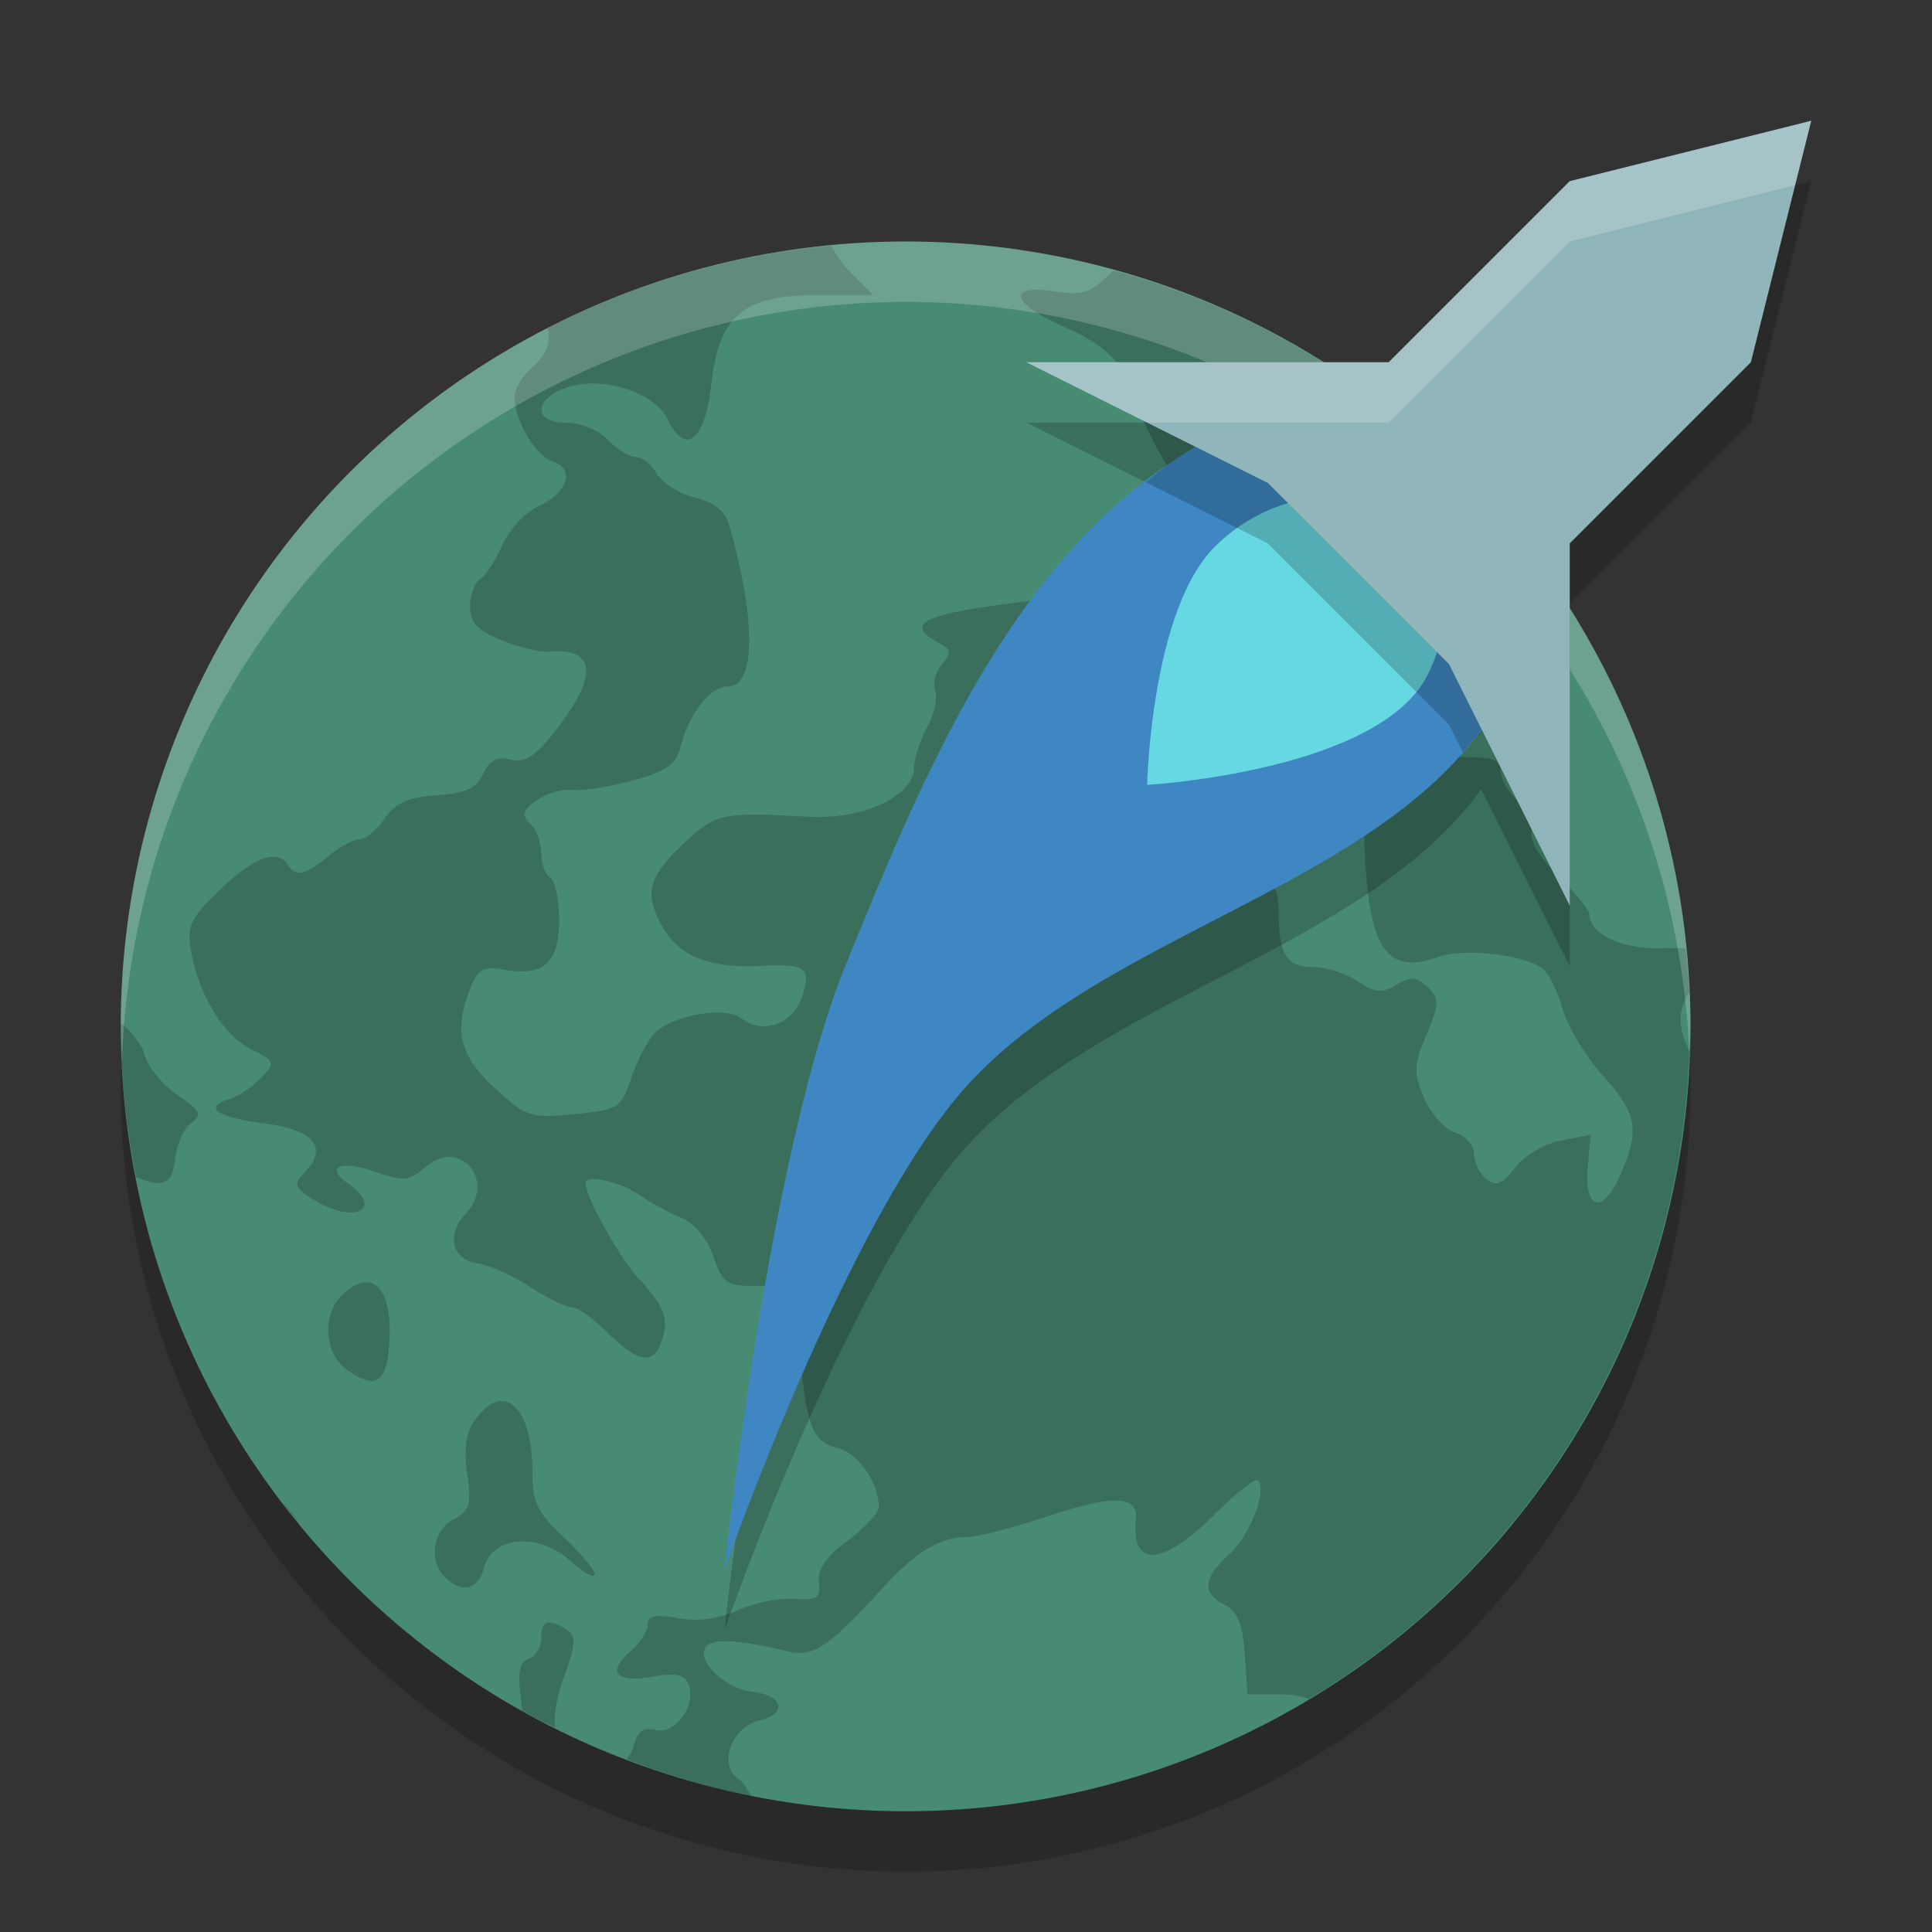 <svg xmlns="http://www.w3.org/2000/svg" width="32" height="32" version="1.1"><rect width="100%" height="100%" fill="#333333" stroke="none"/><defs>
<linearGradient id="ucPurpleBlue" x1="0%" y1="0%" x2="100%" y2="100%">
  <stop offset="0%" style="stop-color:#B794F4;stop-opacity:1"/>
  <stop offset="100%" style="stop-color:#4299E1;stop-opacity:1"/>
</linearGradient>
</defs>
 <circle style="opacity:0.2" cx="15" cy="18" r="13"/>
 <circle style="fill:#488b73" cx="15" cy="17" r="13"/>
 <path style="opacity:0.2" d="m 13.772,4.07 a 13,13 0 0 0 -4.705,1.365 c 0.066,0.208 -0.011,0.443 -0.25,0.65 -0.162,0.14 -0.294,0.359 -0.294,0.486 0,0.39 0.352,0.988 0.634,1.075 0.374,0.116 0.248,0.515 -0.233,0.735 -0.222,0.102 -0.496,0.396 -0.608,0.653 -0.112,0.257 -0.278,0.511 -0.367,0.564 -0.089,0.053 -0.163,0.254 -0.163,0.447 0,0.27 0.123,0.4 0.528,0.562 0.29,0.116 0.637,0.201 0.772,0.188 0.774,-0.073 0.828,0.378 0.151,1.26 -0.359,0.468 -0.532,0.586 -0.777,0.526 -0.228,-0.055 -0.353,0.01 -0.457,0.236 -0.109,0.24 -0.289,0.321 -0.77,0.354 -0.474,0.033 -0.686,0.129 -0.863,0.389 -0.13,0.189 -0.317,0.343 -0.417,0.343 -0.1,0 -0.334,0.127 -0.521,0.282 -0.38,0.315 -0.528,0.347 -0.661,0.141 -0.176,-0.273 -0.556,-0.135 -1.121,0.406 -0.5,0.478 -0.56,0.606 -0.485,1.022 0.134,0.739 0.535,1.395 0.993,1.624 0.399,0.2 0.407,0.221 0.165,0.477 -0.139,0.148 -0.378,0.305 -0.531,0.352 -0.44,0.134 -0.192,0.302 0.593,0.402 0.804,0.102 1.053,0.393 0.678,0.79 -0.209,0.222 -0.198,0.263 0.138,0.474 0.656,0.412 1.179,0.16 0.562,-0.272 -0.396,-0.278 -0.119,-0.391 0.462,-0.189 0.463,0.161 0.555,0.151 0.829,-0.086 0.562,-0.487 1.173,0.233 0.659,0.777 -0.327,0.346 -0.228,0.764 0.196,0.822 0.187,0.025 0.576,0.2 0.865,0.387 0.289,0.187 0.603,0.341 0.698,0.341 0.095,0 0.363,0.19 0.595,0.423 0.472,0.471 0.734,0.531 0.867,0.199 0.16,-0.399 0.096,-0.605 -0.335,-1.075 -0.343,-0.374 -0.9,-1.369 -0.9,-1.607 0,-0.147 0.566,-0.022 0.883,0.194 0.198,0.136 0.519,0.311 0.714,0.39 0.207,0.085 0.421,0.347 0.519,0.634 0.153,0.451 0.213,0.49 0.754,0.49 h 0.588 l 0.089,1.056 c 0.107,1.271 0.209,1.528 0.645,1.633 0.321,0.077 0.664,0.575 0.664,0.963 0,0.103 -0.231,0.357 -0.513,0.563 -0.35,0.255 -0.5,0.473 -0.477,0.685 0.029,0.266 -0.031,0.307 -0.408,0.28 -0.242,-0.018 -0.664,0.067 -0.934,0.189 -0.32,0.144 -0.668,0.19 -0.993,0.132 -0.374,-0.067 -0.501,-0.041 -0.501,0.105 0,0.108 -0.131,0.309 -0.291,0.449 -0.395,0.343 -0.232,0.524 0.375,0.415 0.377,-0.068 0.524,-0.038 0.589,0.125 0.138,0.345 -0.213,0.839 -0.538,0.758 -0.207,-0.052 -0.305,0.019 -0.37,0.263 -0.022,0.086 -0.063,0.16 -0.112,0.222 a 13,13 0 0 0 2.057,0.608 c -0.065,-0.124 -0.139,-0.237 -0.211,-0.288 -0.335,-0.237 -0.111,-0.852 0.35,-0.962 0.47,-0.113 0.396,-0.418 -0.115,-0.476 -0.448,-0.051 -0.924,-0.504 -0.775,-0.736 0.101,-0.155 0.529,-0.133 1.396,0.073 0.391,0.092 0.658,-0.094 1.565,-1.086 0.525,-0.575 0.928,-0.814 1.371,-0.814 0.169,0 0.772,-0.155 1.34,-0.345 1.073,-0.359 1.492,-0.346 1.452,0.045 -0.082,0.815 0.443,0.788 1.297,-0.066 0.356,-0.356 0.682,-0.613 0.724,-0.573 0.163,0.157 -0.131,0.919 -0.474,1.228 -0.435,0.391 -0.456,0.638 -0.073,0.834 0.209,0.108 0.298,0.326 0.332,0.815 l 0.044,0.668 h 0.543 c 0.19,0 0.348,0.026 0.476,0.075 a 13,13 0 0 0 6.298,-10.729 c -0.199,-0.425 -0.185,-0.682 0,-0.971 a 13,13 0 0 0 -0.059,-0.729 c -0.118,-0.006 -0.239,-0.011 -0.378,-0.005 -0.655,0.027 -1.216,-0.231 -1.216,-0.56 0,-0.07 -0.233,-0.356 -0.517,-0.636 -0.322,-0.317 -0.487,-0.598 -0.439,-0.744 0.044,-0.133 -0.051,-0.346 -0.218,-0.491 -0.163,-0.142 -0.297,-0.369 -0.297,-0.506 0,-0.218 -0.138,-0.245 -1.14,-0.221 l -1.14,0.028 0.019,1.124 c 0.034,1.968 0.327,2.479 1.231,2.15 0.414,-0.151 1.431,-0.037 1.721,0.192 0.105,0.083 0.256,0.385 0.336,0.671 0.081,0.285 0.378,0.78 0.663,1.098 0.576,0.645 0.621,0.896 0.291,1.653 -0.288,0.66 -0.599,0.584 -0.537,-0.132 l 0.045,-0.533 -0.487,0.091 c -0.27,0.051 -0.608,0.25 -0.759,0.447 -0.216,0.28 -0.317,0.321 -0.478,0.193 -0.113,-0.09 -0.205,-0.279 -0.205,-0.419 0,-0.14 -0.139,-0.296 -0.308,-0.348 -0.17,-0.051 -0.402,-0.307 -0.515,-0.569 -0.183,-0.419 -0.178,-0.547 0.034,-1.055 0.215,-0.515 0.217,-0.601 0.019,-0.791 -0.182,-0.174 -0.276,-0.18 -0.515,-0.036 -0.24,0.144 -0.354,0.133 -0.64,-0.059 -0.19,-0.128 -0.524,-0.234 -0.74,-0.234 -0.439,0 -0.571,-0.213 -0.571,-0.919 0,-0.652 -0.389,-0.889 -1.314,-0.803 -0.642,0.059 -0.784,0.017 -1.302,-0.382 -0.32,-0.246 -0.826,-0.839 -1.125,-1.319 -0.299,-0.48 -0.621,-0.981 -0.715,-1.113 -0.135,-0.192 -0.102,-0.376 0.163,-0.898 l 0.334,-0.656 -0.706,0.096 c -1.256,0.17 -1.51,0.332 -0.97,0.622 0.211,0.112 0.22,0.17 0.057,0.358 -0.107,0.122 -0.157,0.317 -0.111,0.432 0.046,0.114 -0.012,0.385 -0.129,0.6 -0.118,0.216 -0.216,0.518 -0.22,0.673 -0.012,0.484 -0.842,0.87 -1.766,0.818 -1.4,-0.077 -1.514,-0.055 -2.011,0.406 -0.621,0.577 -0.701,0.846 -0.412,1.381 0.28,0.52 0.778,0.727 1.64,0.684 0.771,-0.038 0.858,0.03 0.682,0.539 -0.15,0.433 -0.653,0.599 -0.995,0.329 -0.263,-0.209 -1.168,-0.047 -1.446,0.258 -0.116,0.127 -0.289,0.463 -0.383,0.744 -0.163,0.485 -0.21,0.515 -0.938,0.585 -0.727,0.071 -0.797,0.047 -1.319,-0.434 -0.583,-0.537 -0.682,-0.948 -0.401,-1.655 0.125,-0.313 0.217,-0.365 0.55,-0.304 0.659,0.12 0.919,-0.109 0.919,-0.813 0,-0.341 -0.066,-0.66 -0.148,-0.709 -0.081,-0.048 -0.147,-0.229 -0.147,-0.402 0,-0.174 -0.083,-0.397 -0.184,-0.495 -0.148,-0.143 -0.126,-0.22 0.109,-0.386 0.161,-0.114 0.426,-0.19 0.589,-0.171 0.162,0.019 0.61,-0.051 0.995,-0.155 0.557,-0.15 0.721,-0.264 0.796,-0.557 0.143,-0.556 0.492,-1.003 0.785,-1.003 0.462,0 0.472,-1.087 0.023,-2.668 -0.066,-0.233 -0.249,-0.382 -0.571,-0.461 -0.261,-0.065 -0.545,-0.243 -0.631,-0.396 -0.085,-0.153 -0.242,-0.278 -0.348,-0.278 -0.106,0 -0.313,-0.127 -0.46,-0.282 -0.148,-0.156 -0.452,-0.282 -0.684,-0.282 -0.549,0 -0.558,-0.378 -0.014,-0.578 0.575,-0.211 1.471,0.066 1.687,0.52 0.293,0.617 0.619,0.36 0.723,-0.573 0.129,-1.153 0.527,-1.484 1.781,-1.484 h 0.902 l -0.395,-0.395 c -0.123,-0.123 -0.225,-0.274 -0.296,-0.422 z m 4.673,0.409 c -0.025,0.023 -0.05,0.042 -0.075,0.067 -0.302,0.308 -0.443,0.352 -0.909,0.281 -0.814,-0.124 -0.709,0.204 0.192,0.599 0.487,0.214 0.8,0.458 0.907,0.705 0.513,1.191 0.867,1.832 1.045,1.897 0.359,0.132 0.573,-0.133 0.653,-0.81 0.092,-0.777 0.354,-0.941 0.826,-0.517 0.183,0.165 0.439,0.3 0.569,0.3 0.404,0 0.702,0.162 0.702,0.381 0,0.115 0.137,0.393 0.304,0.618 0.246,0.331 0.413,0.41 0.874,0.41 0.565,0 0.911,0.106 1.619,0.497 0.011,0.006 0.022,0.008 0.033,0.014 A 13,13 0 0 0 18.446,4.479 Z M 2.003,16.944 a 13,13 0 0 0 -0.003,0.056 13,13 0 0 0 0.254,2.497 c 0.471,0.192 0.601,0.116 0.65,-0.322 0.025,-0.227 0.144,-0.484 0.264,-0.573 0.186,-0.137 0.152,-0.207 -0.229,-0.467 -0.247,-0.168 -0.49,-0.462 -0.54,-0.653 -0.048,-0.185 -0.212,-0.386 -0.397,-0.538 z m 4.092,4.297 c -0.122,-0.012 -0.268,0.053 -0.43,0.209 -0.344,0.329 -0.292,0.99 0.098,1.251 0.446,0.3 0.619,0.213 0.675,-0.34 0.07,-0.681 -0.076,-1.092 -0.343,-1.12 z m 2.206,1.966 c -0.133,0.004 -0.279,0.099 -0.425,0.3 -0.155,0.212 -0.198,0.486 -0.138,0.901 0.073,0.511 0.042,0.62 -0.226,0.757 -0.344,0.175 -0.417,0.698 -0.136,0.967 0.28,0.268 0.546,0.198 0.642,-0.169 0.137,-0.523 0.902,-0.584 1.424,-0.114 0.223,0.2 0.405,0.302 0.405,0.225 0,-0.077 -0.232,-0.356 -0.515,-0.618 -0.434,-0.403 -0.514,-0.575 -0.514,-1.093 0,-0.732 -0.224,-1.164 -0.517,-1.155 z m -3.623,1.678 a 13,13 0 0 0 0.301,0.38 c -0.089,-0.137 -0.19,-0.268 -0.301,-0.38 z m 4.381,1.996 c -0.066,0.023 -0.094,0.105 -0.094,0.25 0,0.147 -0.094,0.301 -0.208,0.343 -0.152,0.056 -0.187,0.232 -0.129,0.653 0.011,0.079 0.014,0.142 0.018,0.207 a 13,13 0 0 0 0.541,0.278 c -0.009,-0.225 0.032,-0.489 0.15,-0.821 0.2,-0.563 0.207,-0.704 0.044,-0.803 -0.152,-0.092 -0.256,-0.129 -0.322,-0.107 z"/>
 <path style="opacity:0.2;fill:#ffffff" d="M 15,4 A 13,13 0 0 0 2,17 13,13 0 0 0 2.021,17.58 13,13 0 0 1 15,5 13,13 0 0 1 27.979,17.42 13,13 0 0 0 28,17 13,13 0 0 0 15,4 Z"/>
 <path style="opacity:0.2" d="M 30 3 L 26 4 L 23 7 L 17 7 L 19.805 8.402 C 19.673 8.483 19.54 8.562 19.412 8.646 C 16.684 10.448 15.249 13.927 14 17 C 12.72 20.149 12 27 12 27 C 12 27 14.029 21.192 16 19 C 18.252 16.496 22.621 15.722 24.535 13.07 L 26 16 L 26 10 L 29 7 L 30 3 z"/>
 <path style="fill:#3e87c2" d="M 24.353,6.941 C 22.845,5.79 20.995,6.602 19.412,7.647 16.684,9.448 15.249,12.927 14,16 c -1.28,3.149 -2,10 -2,10 0,0 2.029,-5.808 4,-8 2.487,-2.767 7.57,-3.414 9.059,-6.824 0.666,-1.525 0.616,-3.225 -0.706,-4.235 z"/>
 <path style="fill:#66d8e1" d="m 23.647,8.353 c 0,0 -2.118,-0.706 -3.529,0.706 C 19.065,10.111 19,13 19,13 c 0,0 3.846,-0.221 4.647,-1.824 0.706,-1.412 0,-2.824 0,-2.824 z"/>
 <path style="opacity:0.2" d="M 23.486 6.514 L 23 7 L 20.518 7 C 20.141 7.192 19.769 7.411 19.412 7.646 C 19.258 7.749 19.121 7.874 18.975 7.986 L 21 9 L 24 12 L 24.23 12.459 C 24.564 12.076 24.85 11.654 25.059 11.176 C 25.724 9.651 25.676 7.951 24.354 6.941 C 24.076 6.729 23.783 6.603 23.486 6.514 z"/>
 <path style="fill:#90b5ba" d="m 30,2 -4,1 -3,3 h -6 l 4,2 3,3 2,4 V 9 l 3,-3 z"/>
 <path style="fill:#ffffff;opacity:0.2" d="M 30 2 L 26 3 L 23 6 L 17 6 L 19 7 L 23 7 L 26 4 L 29.732 3.066 L 30 2 z"/>
</svg>
